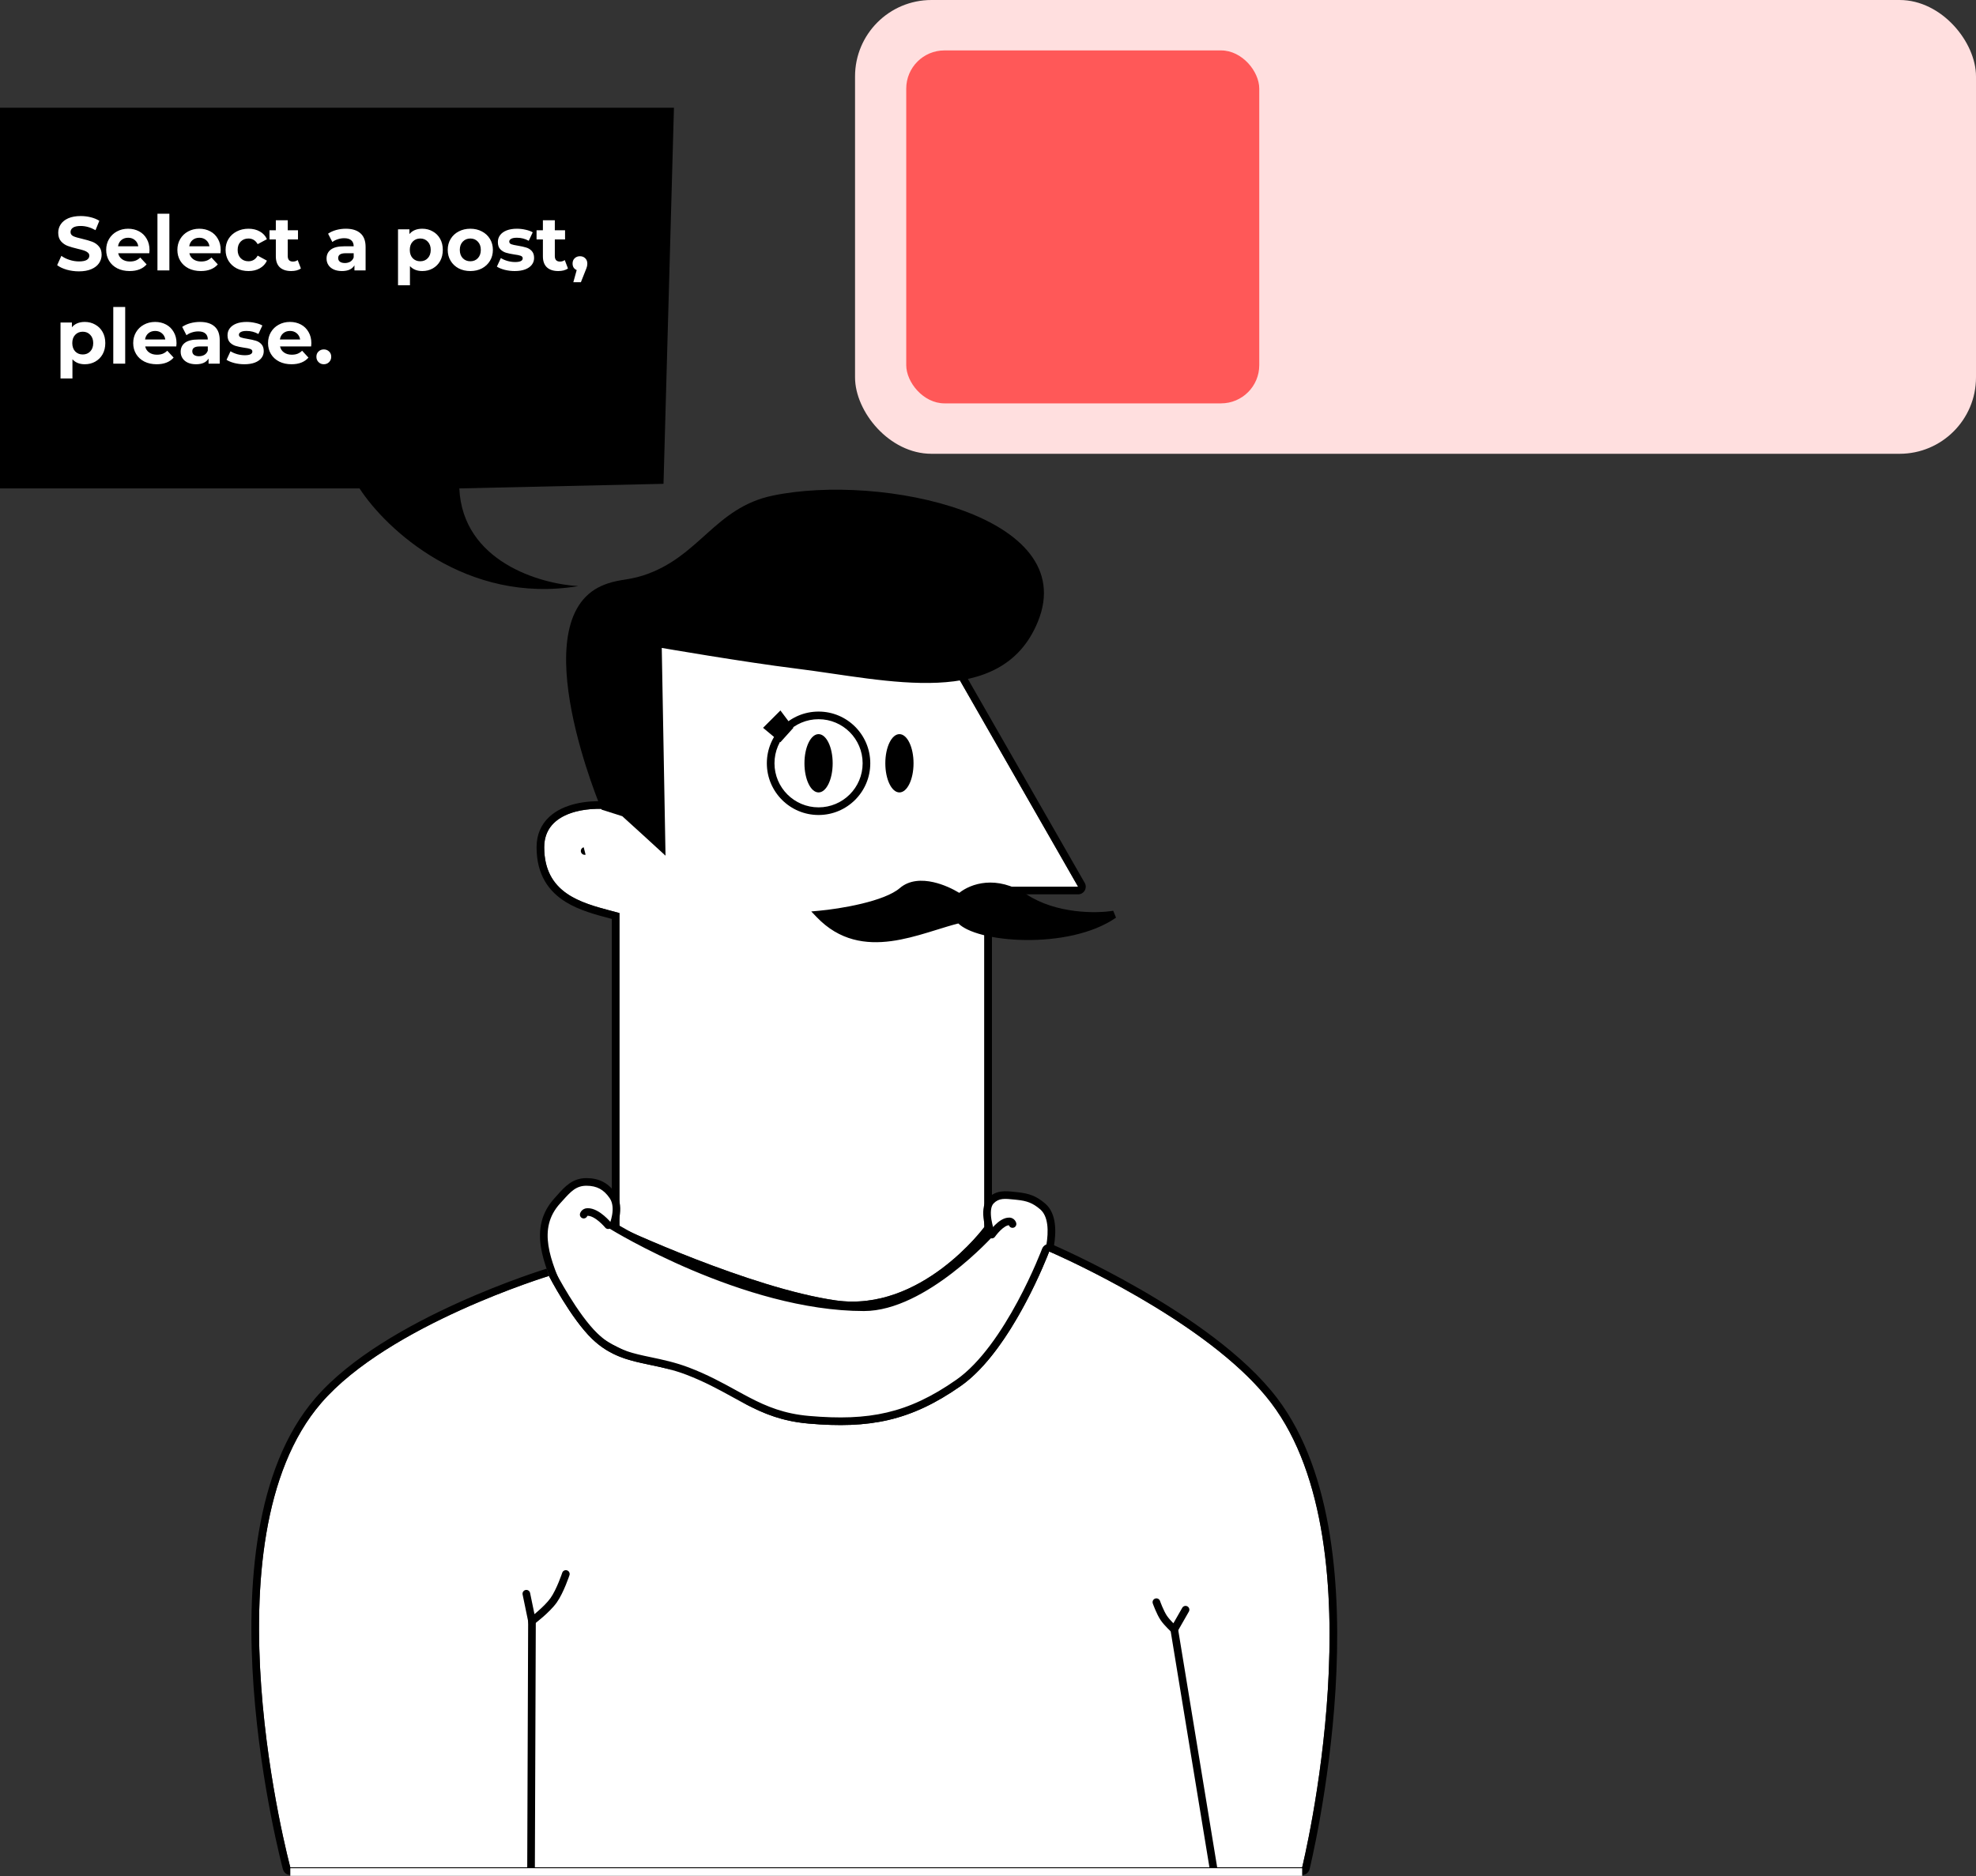 <svg width="2586" height="2456" viewBox="0 0 2586 2456" fill="none" xmlns="http://www.w3.org/2000/svg">
<rect x="0" y="0" width="2586" height="2456" fill="#333333" stroke="none"/>
<path d="M601.115 639.331C605.487 735.063 706.766 764.46 756.859 767.192C609.968 791.671 504.755 692.151 470.509 639.331H0V141H882L868.338 633.32L601.115 639.331Z" fill="black"/>
<path d="M103.3 355.2C97.767 355.2 92.4 354.467 87.2 353C82.067 351.467 77.933 349.5 74.8 347.1L80.3 334.9C83.3 337.1 86.867 338.867 91 340.2C95.133 341.533 99.267 342.2 103.4 342.2C108 342.2 111.4 341.533 113.6 340.2C115.8 338.8 116.9 336.967 116.9 334.7C116.9 333.033 116.233 331.667 114.9 330.6C113.633 329.467 111.967 328.567 109.9 327.9C107.9 327.233 105.167 326.5 101.7 325.7C96.367 324.433 92 323.167 88.6 321.9C85.2 320.633 82.267 318.6 79.8 315.8C77.4 313 76.2 309.267 76.2 304.6C76.2 300.533 77.3 296.867 79.5 293.6C81.7 290.267 85 287.633 89.4 285.7C93.867 283.767 99.3 282.8 105.7 282.8C110.167 282.8 114.533 283.333 118.8 284.4C123.067 285.467 126.8 287 130 289L125 301.3C118.533 297.633 112.067 295.8 105.6 295.8C101.067 295.8 97.7 296.533 95.5 298C93.367 299.467 92.3 301.4 92.3 303.8C92.3 306.2 93.533 308 96 309.2C98.533 310.333 102.367 311.467 107.5 312.6C112.833 313.867 117.2 315.133 120.6 316.4C124 317.667 126.9 319.667 129.3 322.4C131.767 325.133 133 328.833 133 333.5C133 337.5 131.867 341.167 129.6 344.5C127.4 347.767 124.067 350.367 119.6 352.3C115.133 354.233 109.7 355.2 103.3 355.2ZM195.67 327.3C195.67 327.5 195.57 328.9 195.37 331.5H154.67C155.403 334.833 157.136 337.467 159.87 339.4C162.603 341.333 166.003 342.3 170.07 342.3C172.87 342.3 175.336 341.9 177.47 341.1C179.67 340.233 181.703 338.9 183.57 337.1L191.87 346.1C186.803 351.9 179.403 354.8 169.67 354.8C163.603 354.8 158.236 353.633 153.57 351.3C148.903 348.9 145.303 345.6 142.77 341.4C140.236 337.2 138.97 332.433 138.97 327.1C138.97 321.833 140.203 317.1 142.67 312.9C145.203 308.633 148.636 305.333 152.97 303C157.37 300.6 162.27 299.4 167.67 299.4C172.936 299.4 177.703 300.533 181.97 302.8C186.236 305.067 189.57 308.333 191.97 312.6C194.436 316.8 195.67 321.7 195.67 327.3ZM167.77 311.2C164.236 311.2 161.27 312.2 158.87 314.2C156.47 316.2 155.003 318.933 154.47 322.4H180.97C180.436 319 178.97 316.3 176.57 314.3C174.17 312.233 171.236 311.2 167.77 311.2ZM206.055 279.8H221.655V354H206.055V279.8ZM288.834 327.3C288.834 327.5 288.734 328.9 288.534 331.5H247.834C248.567 334.833 250.3 337.467 253.034 339.4C255.767 341.333 259.167 342.3 263.234 342.3C266.034 342.3 268.5 341.9 270.634 341.1C272.834 340.233 274.867 338.9 276.734 337.1L285.034 346.1C279.967 351.9 272.567 354.8 262.834 354.8C256.767 354.8 251.4 353.633 246.734 351.3C242.067 348.9 238.467 345.6 235.934 341.4C233.4 337.2 232.134 332.433 232.134 327.1C232.134 321.833 233.367 317.1 235.834 312.9C238.367 308.633 241.8 305.333 246.134 303C250.534 300.6 255.434 299.4 260.834 299.4C266.1 299.4 270.867 300.533 275.134 302.8C279.4 305.067 282.734 308.333 285.134 312.6C287.6 316.8 288.834 321.7 288.834 327.3ZM260.934 311.2C257.4 311.2 254.434 312.2 252.034 314.2C249.634 316.2 248.167 318.933 247.634 322.4H274.134C273.6 319 272.134 316.3 269.734 314.3C267.334 312.233 264.4 311.2 260.934 311.2ZM325.22 354.8C319.486 354.8 314.32 353.633 309.72 351.3C305.186 348.9 301.62 345.6 299.02 341.4C296.486 337.2 295.22 332.433 295.22 327.1C295.22 321.767 296.486 317 299.02 312.8C301.62 308.6 305.186 305.333 309.72 303C314.32 300.6 319.486 299.4 325.22 299.4C330.886 299.4 335.82 300.6 340.02 303C344.286 305.333 347.386 308.7 349.32 313.1L337.22 319.6C334.42 314.667 330.386 312.2 325.12 312.2C321.053 312.2 317.686 313.533 315.02 316.2C312.353 318.867 311.02 322.5 311.02 327.1C311.02 331.7 312.353 335.333 315.02 338C317.686 340.667 321.053 342 325.12 342C330.453 342 334.486 339.533 337.22 334.6L349.32 341.2C347.386 345.467 344.286 348.8 340.02 351.2C335.82 353.6 330.886 354.8 325.22 354.8ZM393.783 351.4C392.249 352.533 390.349 353.4 388.083 354C385.883 354.533 383.549 354.8 381.083 354.8C374.683 354.8 369.716 353.167 366.183 349.9C362.716 346.633 360.983 341.833 360.983 335.5V313.4H352.683V301.4H360.983V288.3H376.583V301.4H389.983V313.4H376.583V335.3C376.583 337.567 377.149 339.333 378.283 340.6C379.483 341.8 381.149 342.4 383.283 342.4C385.749 342.4 387.849 341.733 389.583 340.4L393.783 351.4ZM452.56 299.4C460.893 299.4 467.293 301.4 471.76 305.4C476.227 309.333 478.46 315.3 478.46 323.3V354H463.86V347.3C460.927 352.3 455.46 354.8 447.46 354.8C443.327 354.8 439.727 354.1 436.66 352.7C433.66 351.3 431.36 349.367 429.76 346.9C428.16 344.433 427.36 341.633 427.36 338.5C427.36 333.5 429.227 329.567 432.96 326.7C436.76 323.833 442.593 322.4 450.46 322.4H462.86C462.86 319 461.827 316.4 459.76 314.6C457.693 312.733 454.593 311.8 450.46 311.8C447.593 311.8 444.76 312.267 441.96 313.2C439.227 314.067 436.893 315.267 434.96 316.8L429.36 305.9C432.293 303.833 435.793 302.233 439.86 301.1C443.993 299.967 448.227 299.4 452.56 299.4ZM451.36 344.3C454.027 344.3 456.393 343.7 458.46 342.5C460.527 341.233 461.993 339.4 462.86 337V331.5H452.16C445.76 331.5 442.56 333.6 442.56 337.8C442.56 339.8 443.327 341.4 444.86 342.6C446.46 343.733 448.627 344.3 451.36 344.3ZM552.699 299.4C557.699 299.4 562.233 300.567 566.299 302.9C570.433 305.167 573.666 308.4 575.999 312.6C578.333 316.733 579.499 321.567 579.499 327.1C579.499 332.633 578.333 337.5 575.999 341.7C573.666 345.833 570.433 349.067 566.299 351.4C562.233 353.667 557.699 354.8 552.699 354.8C545.833 354.8 540.433 352.633 536.499 348.3V373.4H520.899V300.2H535.799V306.4C539.666 301.733 545.299 299.4 552.699 299.4ZM549.999 342C553.999 342 557.266 340.667 559.799 338C562.399 335.267 563.699 331.633 563.699 327.1C563.699 322.567 562.399 318.967 559.799 316.3C557.266 313.567 553.999 312.2 549.999 312.2C545.999 312.2 542.699 313.567 540.099 316.3C537.566 318.967 536.299 322.567 536.299 327.1C536.299 331.633 537.566 335.267 540.099 338C542.699 340.667 545.999 342 549.999 342ZM615.542 354.8C609.876 354.8 604.776 353.633 600.242 351.3C595.776 348.9 592.276 345.6 589.742 341.4C587.209 337.2 585.942 332.433 585.942 327.1C585.942 321.767 587.209 317 589.742 312.8C592.276 308.6 595.776 305.333 600.242 303C604.776 300.6 609.876 299.4 615.542 299.4C621.209 299.4 626.276 300.6 630.742 303C635.209 305.333 638.709 308.6 641.242 312.8C643.776 317 645.042 321.767 645.042 327.1C645.042 332.433 643.776 337.2 641.242 341.4C638.709 345.6 635.209 348.9 630.742 351.3C626.276 353.633 621.209 354.8 615.542 354.8ZM615.542 342C619.542 342 622.809 340.667 625.342 338C627.942 335.267 629.242 331.633 629.242 327.1C629.242 322.567 627.942 318.967 625.342 316.3C622.809 313.567 619.542 312.2 615.542 312.2C611.542 312.2 608.242 313.567 605.642 316.3C603.042 318.967 601.742 322.567 601.742 327.1C601.742 331.633 603.042 335.267 605.642 338C608.242 340.667 611.542 342 615.542 342ZM673.57 354.8C669.103 354.8 664.736 354.267 660.47 353.2C656.203 352.067 652.803 350.667 650.27 349L655.47 337.8C657.87 339.333 660.77 340.6 664.17 341.6C667.57 342.533 670.903 343 674.17 343C680.77 343 684.07 341.367 684.07 338.1C684.07 336.567 683.17 335.467 681.37 334.8C679.57 334.133 676.803 333.567 673.07 333.1C668.67 332.433 665.036 331.667 662.17 330.8C659.303 329.933 656.803 328.4 654.67 326.2C652.603 324 651.57 320.867 651.57 316.8C651.57 313.4 652.536 310.4 654.47 307.8C656.47 305.133 659.336 303.067 663.07 301.6C666.87 300.133 671.336 299.4 676.47 299.4C680.27 299.4 684.036 299.833 687.77 300.7C691.57 301.5 694.703 302.633 697.17 304.1L691.97 315.2C687.236 312.533 682.07 311.2 676.47 311.2C673.136 311.2 670.636 311.667 668.97 312.6C667.303 313.533 666.47 314.733 666.47 316.2C666.47 317.867 667.37 319.033 669.17 319.7C670.97 320.367 673.836 321 677.77 321.6C682.17 322.333 685.77 323.133 688.57 324C691.37 324.8 693.803 326.3 695.87 328.5C697.936 330.7 698.97 333.767 698.97 337.7C698.97 341.033 697.97 344 695.97 346.6C693.97 349.2 691.036 351.233 687.17 352.7C683.37 354.1 678.836 354.8 673.57 354.8ZM743.295 351.4C741.761 352.533 739.861 353.4 737.595 354C735.395 354.533 733.061 354.8 730.595 354.8C724.195 354.8 719.228 353.167 715.695 349.9C712.228 346.633 710.495 341.833 710.495 335.5V313.4H702.195V301.4H710.495V288.3H726.095V301.4H739.495V313.4H726.095V335.3C726.095 337.567 726.661 339.333 727.795 340.6C728.995 341.8 730.661 342.4 732.795 342.4C735.261 342.4 737.361 341.733 739.095 340.4L743.295 351.4ZM759.028 335.4C761.828 335.4 764.128 336.3 765.928 338.1C767.728 339.833 768.628 342.133 768.628 345C768.628 346.333 768.461 347.667 768.128 349C767.795 350.333 767.061 352.333 765.928 355L760.228 369.4H750.328L754.728 353.5C753.061 352.833 751.728 351.767 750.728 350.3C749.795 348.767 749.328 347 749.328 345C749.328 342.133 750.228 339.833 752.028 338.1C753.895 336.3 756.228 335.4 759.028 335.4ZM111 421.4C116 421.4 120.533 422.567 124.6 424.9C128.733 427.167 131.967 430.4 134.3 434.6C136.633 438.733 137.8 443.567 137.8 449.1C137.8 454.633 136.633 459.5 134.3 463.7C131.967 467.833 128.733 471.067 124.6 473.4C120.533 475.667 116 476.8 111 476.8C104.133 476.8 98.733 474.633 94.8 470.3V495.4H79.2V422.2H94.1V428.4C97.967 423.733 103.6 421.4 111 421.4ZM108.3 464C112.3 464 115.567 462.667 118.1 460C120.7 457.267 122 453.633 122 449.1C122 444.567 120.7 440.967 118.1 438.3C115.567 435.567 112.3 434.2 108.3 434.2C104.3 434.2 101 435.567 98.4 438.3C95.867 440.967 94.6 444.567 94.6 449.1C94.6 453.633 95.867 457.267 98.4 460C101 462.667 104.3 464 108.3 464ZM148.243 401.8H163.843V476H148.243V401.8ZM231.021 449.3C231.021 449.5 230.921 450.9 230.721 453.5H190.021C190.754 456.833 192.488 459.467 195.221 461.4C197.954 463.333 201.354 464.3 205.421 464.3C208.221 464.3 210.688 463.9 212.821 463.1C215.021 462.233 217.054 460.9 218.921 459.1L227.221 468.1C222.154 473.9 214.754 476.8 205.021 476.8C198.954 476.8 193.588 475.633 188.921 473.3C184.254 470.9 180.654 467.6 178.121 463.4C175.588 459.2 174.321 454.433 174.321 449.1C174.321 443.833 175.554 439.1 178.021 434.9C180.554 430.633 183.988 427.333 188.321 425C192.721 422.6 197.621 421.4 203.021 421.4C208.288 421.4 213.054 422.533 217.321 424.8C221.588 427.067 224.921 430.333 227.321 434.6C229.788 438.8 231.021 443.7 231.021 449.3ZM203.121 433.2C199.588 433.2 196.621 434.2 194.221 436.2C191.821 438.2 190.354 440.933 189.821 444.4H216.321C215.788 441 214.321 438.3 211.921 436.3C209.521 434.233 206.588 433.2 203.121 433.2ZM261.642 421.4C269.976 421.4 276.376 423.4 280.842 427.4C285.309 431.333 287.542 437.3 287.542 445.3V476H272.942V469.3C270.009 474.3 264.542 476.8 256.542 476.8C252.409 476.8 248.809 476.1 245.742 474.7C242.742 473.3 240.442 471.367 238.842 468.9C237.242 466.433 236.442 463.633 236.442 460.5C236.442 455.5 238.309 451.567 242.042 448.7C245.842 445.833 251.676 444.4 259.542 444.4H271.942C271.942 441 270.909 438.4 268.842 436.6C266.776 434.733 263.676 433.8 259.542 433.8C256.676 433.8 253.842 434.267 251.042 435.2C248.309 436.067 245.976 437.267 244.042 438.8L238.442 427.9C241.376 425.833 244.876 424.233 248.942 423.1C253.076 421.967 257.309 421.4 261.642 421.4ZM260.442 466.3C263.109 466.3 265.476 465.7 267.542 464.5C269.609 463.233 271.076 461.4 271.942 459V453.5H261.242C254.842 453.5 251.642 455.6 251.642 459.8C251.642 461.8 252.409 463.4 253.942 464.6C255.542 465.733 257.709 466.3 260.442 466.3ZM319.761 476.8C315.294 476.8 310.928 476.267 306.661 475.2C302.394 474.067 298.994 472.667 296.461 471L301.661 459.8C304.061 461.333 306.961 462.6 310.361 463.6C313.761 464.533 317.094 465 320.361 465C326.961 465 330.261 463.367 330.261 460.1C330.261 458.567 329.361 457.467 327.561 456.8C325.761 456.133 322.994 455.567 319.261 455.1C314.861 454.433 311.228 453.667 308.361 452.8C305.494 451.933 302.994 450.4 300.861 448.2C298.794 446 297.761 442.867 297.761 438.8C297.761 435.4 298.728 432.4 300.661 429.8C302.661 427.133 305.528 425.067 309.261 423.6C313.061 422.133 317.528 421.4 322.661 421.4C326.461 421.4 330.228 421.833 333.961 422.7C337.761 423.5 340.894 424.633 343.361 426.1L338.161 437.2C333.428 434.533 328.261 433.2 322.661 433.2C319.328 433.2 316.828 433.667 315.161 434.6C313.494 435.533 312.661 436.733 312.661 438.2C312.661 439.867 313.561 441.033 315.361 441.7C317.161 442.367 320.028 443 323.961 443.6C328.361 444.333 331.961 445.133 334.761 446C337.561 446.8 339.994 448.3 342.061 450.5C344.128 452.7 345.161 455.767 345.161 459.7C345.161 463.033 344.161 466 342.161 468.6C340.161 471.2 337.228 473.233 333.361 474.7C329.561 476.1 325.028 476.8 319.761 476.8ZM407.486 449.3C407.486 449.5 407.386 450.9 407.186 453.5H366.486C367.219 456.833 368.953 459.467 371.686 461.4C374.419 463.333 377.819 464.3 381.886 464.3C384.686 464.3 387.153 463.9 389.286 463.1C391.486 462.233 393.519 460.9 395.386 459.1L403.686 468.1C398.619 473.9 391.219 476.8 381.486 476.8C375.419 476.8 370.053 475.633 365.386 473.3C360.719 470.9 357.119 467.6 354.586 463.4C352.053 459.2 350.786 454.433 350.786 449.1C350.786 443.833 352.019 439.1 354.486 434.9C357.019 430.633 360.453 427.333 364.786 425C369.186 422.6 374.086 421.4 379.486 421.4C384.753 421.4 389.519 422.533 393.786 424.8C398.053 427.067 401.386 430.333 403.786 434.6C406.253 438.8 407.486 443.7 407.486 449.3ZM379.586 433.2C376.053 433.2 373.086 434.2 370.686 436.2C368.286 438.2 366.819 440.933 366.286 444.4H392.786C392.253 441 390.786 438.3 388.386 436.3C385.986 434.233 383.053 433.2 379.586 433.2ZM423.772 476.8C421.039 476.8 418.739 475.867 416.872 474C415.005 472.133 414.072 469.8 414.072 467C414.072 464.133 415.005 461.833 416.872 460.1C418.739 458.3 421.039 457.4 423.772 457.4C426.505 457.4 428.805 458.3 430.672 460.1C432.539 461.833 433.472 464.133 433.472 467C433.472 469.8 432.539 472.133 430.672 474C428.805 475.867 426.505 476.8 423.772 476.8Z" fill="white"/>
<rect x="1119" width="1467" height="594" rx="100" fill="#FFDFDF"/>
<rect x="1186" y="66" width="462" height="462" rx="50" fill="#FF5858"/>
<path d="M810.668 1195.16V1606.21C810.668 1606.21 981.733 1686.2 1093.72 1702.2C1205.72 1718.2 1288.17 1606.21 1288.17 1606.21V1160.7H1410.92L1248.79 877.644C1248.79 877.644 1205.18 710.328 1093.72 697.965C963.592 683.529 854.902 754.411 810.668 877.644C786.313 945.497 810.668 1062.25 810.668 1062.25C795.08 1055.68 712.214 1052.21 712.214 1109.01C712.214 1174.24 768.825 1183.67 810.668 1195.16Z" fill="white"/>
<path fill-rule="evenodd" clip-rule="evenodd" d="M806.433 1615.27C802.916 1613.62 800.669 1610.09 800.669 1606.21V1202.84C799.951 1202.65 799.228 1202.46 798.499 1202.27C780.099 1197.44 758.272 1191.7 740.503 1180.75C729.739 1174.12 720.035 1165.36 713.072 1153.41C706.095 1141.43 702.214 1126.82 702.214 1109.01C702.214 1092.06 708.525 1079 718.543 1069.55C728.275 1060.37 740.957 1055.08 753.273 1052.14C765.667 1049.18 778.416 1048.42 789.07 1048.8C792.201 1048.92 795.265 1049.13 798.17 1049.45C797.912 1047.9 797.644 1046.26 797.367 1044.51C795.435 1032.32 793.115 1015.34 791.568 996.196C788.507 958.328 788.309 910.337 801.256 874.266C846.989 746.856 959.906 673.059 1094.83 688.026C1155.54 694.76 1196.51 743.42 1221.73 787.472C1234.51 809.782 1243.66 831.627 1249.62 847.861C1252.61 855.992 1254.8 862.75 1256.26 867.499C1256.99 869.875 1257.53 871.75 1257.9 873.047C1257.97 873.319 1258.04 873.565 1258.1 873.785L1419.6 1155.73C1421.37 1158.83 1421.36 1162.63 1419.57 1165.72C1417.79 1168.8 1414.49 1170.7 1410.92 1170.7H1298.17V1606.21C1298.17 1608.34 1297.49 1610.42 1296.23 1612.14L1288.17 1606.21V1160.7H1410.92L1248.79 877.644C1248.79 877.644 1205.18 710.328 1093.72 697.965C963.592 683.529 854.902 754.411 810.669 877.644C790.849 932.86 803.286 1020.45 808.606 1051.17C809.824 1058.2 810.669 1062.25 810.669 1062.25C808.39 1061.29 804.675 1060.39 799.991 1059.75C772.628 1055.96 712.214 1060.52 712.214 1109.01C712.214 1169.18 760.388 1181.88 800.703 1192.5C804.092 1193.39 807.425 1194.27 810.669 1195.16V1606.21L806.433 1615.27ZM810.669 1606.21C810.669 1606.21 981.733 1686.2 1093.72 1702.2C1205.72 1718.2 1288.17 1606.21 1288.17 1606.21C1296.23 1612.14 1296.22 1612.14 1296.22 1612.14L1296.21 1612.15L1296.19 1612.18L1296.13 1612.26C1296.08 1612.33 1296.01 1612.43 1295.92 1612.55C1295.77 1612.74 1295.57 1613 1295.32 1613.33C1295.26 1613.41 1295.2 1613.49 1295.13 1613.58C1294.45 1614.46 1293.45 1615.72 1292.16 1617.31C1289.57 1620.48 1285.78 1624.95 1280.88 1630.25C1271.1 1640.82 1256.85 1654.75 1238.95 1668.2C1203.32 1694.96 1152.04 1720.63 1092.31 1712.1C1035.11 1703.93 963.442 1679.56 906.586 1657.53C878.047 1646.47 853.034 1635.91 835.153 1628.12C826.211 1624.23 819.046 1621.02 814.11 1618.78C811.642 1617.67 809.731 1616.79 808.433 1616.19C807.784 1615.89 807.288 1615.66 806.952 1615.51L806.569 1615.33L806.443 1615.27L806.436 1615.27C806.434 1615.27 806.433 1615.27 810.669 1606.21Z" fill="black"/>
<path d="M841.436 1093.01L814.361 1068.4L787.286 1059.79C787.286 1059.79 682.836 813.512 787.286 766.883C807.19 757.997 820.688 760.029 841.436 753.346C915.579 729.46 935.009 664.618 1011.27 648.738C1153.54 619.111 1414.88 674.662 1358.32 813.649C1310.89 930.2 1161.41 889.951 1042.04 875.183C973.027 866.646 866.049 848.108 866.049 848.108L870.972 1120.09L841.436 1093.01Z" fill="black"/>
<path fill-rule="evenodd" clip-rule="evenodd" d="M763.883 1109.09C761.209 1109.78 759.602 1112.51 760.292 1115.19C760.983 1117.86 763.709 1119.47 766.382 1118.78L766.384 1118.78" fill="black"/>
<path d="M767.594 1547.13C782.86 1547.19 793.425 1553 802.053 1565.59C812.646 1581.06 802.053 1604.98 802.053 1604.98C802.053 1604.98 974.348 1711.14 1130.64 1711.14C1209.21 1711.14 1296.79 1613.59 1296.79 1613.59C1296.79 1613.59 1285.39 1583.46 1296.79 1571.75C1306.32 1561.95 1317.65 1564.21 1331.25 1565.59C1345.19 1567.01 1353.8 1570.05 1364.47 1579.13C1390.46 1601.24 1364.47 1666.51 1364.47 1666.51C1364.47 1666.51 1337.35 1732.51 1307.86 1766.2C1256.16 1825.24 1208.02 1847.82 1130.64 1860.96C1035.71 1877.08 977.651 1845.64 890.662 1804.35C824.181 1772.79 764.888 1764.79 735.596 1697.28C716.06 1652.25 696.389 1608.03 729.443 1571.75C741.383 1558.64 749.863 1547.07 767.594 1547.13Z" fill="white"/>
<path fill-rule="evenodd" clip-rule="evenodd" d="M729.105 1564.64C739.215 1553.29 749.215 1542.07 767.611 1542.13C775.895 1542.16 783.197 1543.76 789.686 1547.26C796.168 1550.75 801.523 1555.97 806.178 1562.77C812.578 1572.11 812.354 1583.57 810.957 1591.91C810.242 1596.19 809.173 1599.92 808.287 1602.58C808.258 1602.66 808.229 1602.75 808.201 1602.83C809.308 1603.49 810.667 1604.29 812.266 1605.21C817.239 1608.09 824.532 1612.21 833.776 1617.16C852.268 1627.05 878.551 1640.25 909.689 1653.45C972.073 1679.9 1053.49 1706.14 1130.65 1706.14C1168.15 1706.14 1208.54 1682.69 1240.13 1658.4C1255.8 1646.35 1269.06 1634.29 1278.4 1625.24C1283.06 1620.72 1286.75 1616.96 1289.26 1614.33C1289.96 1613.59 1290.58 1612.94 1291.09 1612.39C1290.88 1611.73 1290.64 1610.96 1290.39 1610.12C1289.46 1606.97 1288.33 1602.62 1287.58 1597.84C1286.83 1593.1 1286.41 1587.74 1287.02 1582.64C1287.62 1577.57 1289.3 1572.27 1293.2 1568.26C1303.7 1557.47 1316.45 1558.91 1328.18 1560.23C1329.38 1560.37 1330.57 1560.5 1331.75 1560.62C1338.97 1561.36 1345.11 1562.54 1350.93 1564.84C1356.78 1567.16 1362.06 1570.52 1367.71 1575.32C1375.51 1581.95 1379.09 1591.55 1380.4 1601.46C1381.71 1611.38 1380.82 1622.16 1379.15 1631.95C1377.48 1641.78 1374.97 1650.86 1372.9 1657.47C1371.86 1660.77 1370.92 1663.48 1370.24 1665.36C1369.9 1666.3 1369.63 1667.04 1369.43 1667.55C1369.34 1667.81 1369.26 1668 1369.21 1668.14C1369.18 1668.21 1369.16 1668.26 1369.14 1668.3L1369.13 1668.34L1369.12 1668.35L1369.12 1668.36C1369.12 1668.36 1369.12 1668.36 1364.47 1666.51C1369.1 1668.41 1369.1 1668.41 1369.1 1668.41L1369.1 1668.42L1369.09 1668.43L1369.08 1668.47L1369.01 1668.62C1368.96 1668.75 1368.88 1668.94 1368.77 1669.19C1368.56 1669.69 1368.25 1670.43 1367.85 1671.38C1367.04 1673.27 1365.85 1676.01 1364.34 1679.39C1361.31 1686.16 1356.97 1695.54 1351.69 1705.98C1341.19 1726.75 1326.81 1752.15 1311.62 1769.49C1285.46 1799.37 1260.02 1820.21 1231.19 1835.23C1202.39 1850.22 1170.45 1859.27 1131.48 1865.89C1040.39 1881.35 982.324 1853.63 903.411 1815.96C898.531 1813.63 893.571 1811.26 888.518 1808.86C873.793 1801.87 859.424 1796.05 845.519 1790.42C843.881 1789.75 842.249 1789.09 840.624 1788.43C825.269 1782.19 810.48 1776.03 796.819 1768.7C769.3 1753.93 746.211 1734.3 731.01 1699.27C730.774 1698.72 730.538 1698.18 730.302 1697.64C720.833 1675.82 711.12 1653.45 707.856 1631.99C704.457 1609.64 707.978 1587.89 725.747 1568.38C726.875 1567.14 727.991 1565.89 729.105 1564.64ZM1364.47 1666.51L1369.1 1668.41L1369.11 1668.39L1369.12 1668.36L1364.47 1666.51ZM1359.83 1664.66L1359.83 1664.66L1359.83 1664.65L1359.84 1664.63L1359.85 1664.62L1359.85 1664.61L1359.89 1664.51C1359.93 1664.39 1360 1664.22 1360.09 1663.99C1360.26 1663.54 1360.52 1662.85 1360.84 1661.97C1361.48 1660.19 1362.37 1657.63 1363.36 1654.47C1365.35 1648.14 1367.72 1639.52 1369.29 1630.27C1370.87 1620.98 1371.61 1611.3 1370.48 1602.77C1369.35 1594.22 1366.44 1587.37 1361.23 1582.94C1356.21 1578.67 1351.85 1575.97 1347.24 1574.14C1342.6 1572.3 1337.47 1571.25 1330.74 1570.57C1329.67 1570.46 1328.64 1570.35 1327.63 1570.24C1314.98 1568.91 1307.31 1568.1 1300.37 1575.23C1298.57 1577.08 1297.41 1579.95 1296.95 1583.82C1296.49 1587.67 1296.78 1592.03 1297.45 1596.28C1298.12 1600.5 1299.13 1604.41 1299.98 1607.28C1300.4 1608.71 1300.78 1609.87 1301.05 1610.66C1301.19 1611.05 1301.29 1611.35 1301.36 1611.55C1301.4 1611.65 1301.43 1611.73 1301.44 1611.77L1301.46 1611.82L1301.46 1611.82L1301.46 1611.82L1301.46 1611.83L1302.54 1614.67L1300.51 1616.93L1296.79 1613.59C1300.51 1616.93 1300.51 1616.93 1300.51 1616.93L1300.5 1616.94L1300.43 1617.02C1300.39 1617.07 1300.32 1617.14 1300.23 1617.24C1300.05 1617.43 1299.79 1617.71 1299.46 1618.08C1298.78 1618.81 1297.78 1619.88 1296.49 1621.24C1293.9 1623.94 1290.13 1627.8 1285.36 1632.42C1275.82 1641.66 1262.27 1653.99 1246.23 1666.33C1214.39 1690.81 1171.71 1716.14 1130.65 1716.14C1051.5 1716.14 968.625 1689.3 905.787 1662.66C874.314 1649.32 847.755 1635.98 829.057 1625.97C819.707 1620.97 812.317 1616.79 807.258 1613.87C804.728 1612.4 802.78 1611.25 801.46 1610.46C800.8 1610.07 800.297 1609.76 799.957 1609.55C799.787 1609.45 799.658 1609.37 799.57 1609.32L799.469 1609.26L799.434 1609.24C799.432 1609.23 799.431 1609.23 802.053 1604.98L799.431 1609.23L795.714 1606.94L797.479 1602.96L797.48 1602.96L797.482 1602.95L797.492 1602.93C797.505 1602.9 797.528 1602.84 797.558 1602.77C797.62 1602.62 797.714 1602.39 797.835 1602.09C798.075 1601.48 798.417 1600.57 798.799 1599.42C799.568 1597.11 800.486 1593.9 801.094 1590.26C802.346 1582.78 802.123 1574.54 797.929 1568.42C793.955 1562.62 789.715 1558.64 784.94 1556.06C780.174 1553.49 774.56 1552.16 767.577 1552.13C753.886 1552.09 746.954 1559.79 736.376 1571.54C735.336 1572.69 734.26 1573.89 733.139 1575.12C717.854 1591.89 714.685 1610.39 717.742 1630.48C720.808 1650.64 730.07 1671.98 739.768 1694.33L740.184 1695.29C754.274 1727.76 775.477 1745.89 801.548 1759.89C814.682 1766.94 829.012 1772.92 844.388 1779.17C846.007 1779.82 847.638 1780.48 849.28 1781.15C863.158 1786.77 877.801 1792.71 892.806 1799.83C897.708 1802.16 902.512 1804.45 907.232 1806.7C986.514 1844.53 1041.9 1870.95 1129.81 1856.03C1168.21 1849.51 1199.03 1840.7 1226.57 1826.36C1254.08 1812.04 1278.57 1792.06 1304.1 1762.9C1318.41 1746.56 1332.33 1722.11 1342.77 1701.47C1347.96 1691.2 1352.23 1681.97 1355.21 1675.31C1356.7 1671.98 1357.86 1669.3 1358.65 1667.45C1359.05 1666.52 1359.35 1665.81 1359.55 1665.33C1359.61 1665.19 1359.66 1665.08 1359.7 1664.98C1359.73 1664.9 1359.76 1664.84 1359.78 1664.79" fill="black"/>
<path fill-rule="evenodd" clip-rule="evenodd" d="M799.775 1600.58C799.775 1600.59 799.776 1600.59 796.087 1603.59L799.776 1600.59C801.521 1602.73 801.2 1605.88 799.06 1607.62C796.92 1609.36 793.773 1609.05 792.027 1606.91C792.027 1606.91 792.026 1606.91 792.025 1606.9L792.006 1606.88C791.986 1606.86 791.953 1606.82 791.907 1606.76C791.816 1606.65 791.673 1606.49 791.483 1606.27C791.103 1605.83 790.536 1605.19 789.814 1604.42C788.363 1602.88 786.315 1600.83 783.918 1598.81C781.505 1596.78 778.843 1594.87 776.165 1593.5C773.453 1592.12 771.036 1591.46 769.013 1591.52C768.799 1591.53 768.679 1591.55 768.618 1591.58C767.754 1594.03 765.12 1595.44 762.571 1594.73C759.909 1594 758.348 1591.24 759.084 1588.58L763.903 1589.91C759.084 1588.58 759.084 1588.58 759.085 1588.57L759.087 1588.57L759.09 1588.56L759.097 1588.53L759.112 1588.48C759.122 1588.45 759.135 1588.41 759.148 1588.36C759.176 1588.28 759.21 1588.17 759.251 1588.06C759.334 1587.83 759.448 1587.55 759.6 1587.24C759.902 1586.61 760.379 1585.79 761.108 1584.96C762.66 1583.2 765.161 1581.63 768.708 1581.52C773.027 1581.39 777.161 1582.79 780.709 1584.6C784.29 1586.42 787.595 1588.84 790.357 1591.16C793.134 1593.5 795.468 1595.83 797.105 1597.58C797.927 1598.45 798.58 1599.19 799.035 1599.71C799.262 1599.97 799.44 1600.18 799.565 1600.33C799.628 1600.41 799.677 1600.47 799.712 1600.51L799.754 1600.56L799.768 1600.58L799.773 1600.58L799.775 1600.58ZM768.566 1591.6C768.564 1591.6 768.573 1591.59 768.6 1591.58C768.581 1591.6 768.568 1591.61 768.566 1591.6Z" fill="black"/>
<path fill-rule="evenodd" clip-rule="evenodd" d="M1293.9 1613.21C1293.9 1613.21 1293.9 1613.21 1298.02 1616.05L1293.9 1613.21C1292.33 1615.49 1292.91 1618.6 1295.18 1620.17C1297.45 1621.74 1300.56 1621.16 1302.13 1618.89C1302.13 1618.89 1302.13 1618.89 1302.13 1618.89C1302.13 1618.89 1302.13 1618.89 1302.13 1618.89C1302.13 1618.89 1302.13 1618.89 1302.13 1618.89L1302.13 1618.89L1302.15 1618.87C1302.17 1618.84 1302.19 1618.81 1302.23 1618.75C1302.31 1618.64 1302.43 1618.47 1302.59 1618.26C1302.91 1617.82 1303.39 1617.18 1304 1616.42C1305.22 1614.87 1306.95 1612.84 1308.96 1610.84C1310.99 1608.82 1313.2 1606.95 1315.38 1605.64C1317.41 1604.41 1319.08 1603.88 1320.36 1603.83C1321.17 1606.24 1323.7 1607.68 1326.23 1607.09C1328.92 1606.46 1330.59 1603.77 1329.96 1601.08L1325.15 1602.21C1329.96 1601.08 1329.96 1601.08 1329.96 1601.08L1329.96 1601.07L1329.96 1601.06L1329.95 1601.04L1329.94 1600.99C1329.93 1600.96 1329.92 1600.92 1329.91 1600.89C1329.89 1600.81 1329.86 1600.71 1329.83 1600.61C1329.77 1600.39 1329.67 1600.13 1329.55 1599.82C1329.31 1599.23 1328.91 1598.42 1328.29 1597.58C1326.97 1595.82 1324.63 1593.96 1321.08 1593.83C1317.03 1593.69 1313.28 1595.23 1310.21 1597.08C1307.1 1598.95 1304.25 1601.42 1301.91 1603.75C1299.54 1606.1 1297.56 1608.45 1296.17 1610.2C1295.47 1611.07 1294.92 1611.81 1294.53 1612.34C1294.34 1612.6 1294.19 1612.81 1294.08 1612.96C1294.03 1613.03 1293.99 1613.09 1293.96 1613.13L1293.92 1613.19L1293.91 1613.2L1293.9 1613.21Z" fill="black"/>
<path d="M420.543 1836.34C509.067 1733.99 718.367 1670.2 718.367 1670.2C718.367 1670.2 747.199 1725.98 774.978 1752.66C812.065 1788.27 850.009 1781.1 898.047 1799.42C962.01 1823.82 989.833 1857.48 1058.03 1863.42C1137.93 1870.37 1191.71 1860.18 1257.41 1814.19C1324.78 1767.03 1373.09 1638.2 1373.09 1638.2C1373.09 1638.2 1580.53 1726.97 1663.53 1836.34C1807.37 2025.9 1704.14 2444.3 1704.14 2444.3H379.93C379.93 2444.3 264.888 2016.32 420.543 1836.34Z" fill="white"/>
<path fill-rule="evenodd" clip-rule="evenodd" d="M715.452 1660.64L718.367 1670.2ZM727.251 1665.61L727.253 1665.61L727.265 1665.64L727.32 1665.74C727.37 1665.84 727.448 1665.99 727.552 1666.19C727.759 1666.58 728.071 1667.17 728.481 1667.94C729.3 1669.47 730.509 1671.71 732.048 1674.48C735.129 1680.02 739.522 1687.69 744.762 1696.17C755.376 1713.34 768.982 1733.04 781.905 1745.44C798.719 1761.59 815.621 1768.1 834.794 1772.81C840.147 1774.13 845.861 1775.33 851.868 1776.59C866.962 1779.76 883.906 1783.33 901.611 1790.08C925.877 1799.34 945.41 1810.06 963.131 1819.8C969.287 1823.18 975.224 1826.44 981.065 1829.47C1003.86 1841.33 1026.56 1850.64 1058.9 1853.46C1098.26 1856.88 1130.52 1856.02 1160.76 1848.92C1190.92 1841.85 1219.63 1828.43 1251.67 1806C1283.3 1783.86 1311.31 1741.7 1331.71 1703.77C1341.8 1685.02 1349.82 1667.71 1355.32 1655.08C1358.07 1648.77 1360.18 1643.64 1361.6 1640.1C1362.31 1638.34 1362.85 1636.97 1363.21 1636.05C1363.38 1635.59 1363.52 1635.24 1363.6 1635.01L1363.7 1634.76L1363.73 1634.69C1363.73 1634.69 1363.73 1634.69 1363.73 1634.69C1364.69 1632.14 1366.65 1630.08 1369.16 1629.01C1371.67 1627.94 1374.51 1627.94 1377.02 1629.01L1373.09 1638.2C1373.09 1638.2 1371.81 1641.6 1369.39 1647.5C1356.89 1677.9 1313.84 1774.69 1257.41 1814.19C1191.71 1860.18 1137.93 1870.37 1058.04 1863.42C1014.96 1859.67 987.99 1844.86 957.85 1828.31C940.27 1818.66 921.611 1808.41 898.047 1799.42C881.119 1792.97 865.445 1789.67 850.62 1786.56C823.374 1780.84 798.996 1775.72 774.979 1752.66C747.199 1725.98 718.367 1670.2 718.367 1670.2C718.367 1670.2 509.067 1733.99 420.543 1836.34C264.888 2016.32 379.93 2444.3 379.93 2444.3C370.273 2446.9 370.272 2446.89 370.271 2446.89L370.248 2446.8L370.181 2446.55C370.124 2446.33 370.039 2446.01 369.93 2445.59C369.711 2444.76 369.391 2443.52 368.982 2441.9C368.165 2438.68 366.992 2433.94 365.558 2427.85C362.69 2415.69 358.776 2398.14 354.571 2376.53C346.166 2333.32 336.58 2273.79 331.892 2208.53C327.207 2143.32 327.387 2072.09 338.671 2005.59C349.942 1939.18 372.423 1876.7 412.979 1829.8C458.746 1776.88 534.918 1734.62 598.523 1705.78C630.515 1691.28 659.699 1680.01 680.887 1672.36C691.486 1668.54 700.096 1665.62 706.07 1663.65C709.057 1662.66 711.387 1661.91 712.977 1661.41C713.772 1661.16 714.383 1660.97 714.799 1660.84C715.007 1660.77 715.166 1660.72 715.275 1660.69L715.402 1660.65L715.447 1660.64C715.45 1660.64 715.452 1660.64 718.367 1670.2M1704.14 2444.3C1704.14 2444.3 1807.37 2025.9 1663.53 1836.34C1590.95 1740.7 1423.22 1660.82 1382.24 1642.27C1376.36 1639.6 1373.09 1638.2 1373.09 1638.2C1377.02 1629.01 1377.03 1629.01 1377.03 1629.01L1377.04 1629.02L1377.2 1629.09C1377.3 1629.13 1377.46 1629.2 1377.67 1629.29C1378.08 1629.47 1378.68 1629.73 1379.46 1630.07C1381.03 1630.76 1383.34 1631.79 1386.29 1633.12C1392.19 1635.79 1400.7 1639.72 1411.15 1644.78C1432.06 1654.89 1460.8 1669.51 1492.18 1687.59C1554.58 1723.55 1628.71 1773.91 1671.5 1830.3C1708.82 1879.49 1729.74 1942.96 1740.43 2009.72C1751.14 2076.57 1751.7 2147.43 1747.76 2212.01C1743.82 2276.64 1735.35 2335.25 1727.87 2377.7C1724.13 2398.93 1720.64 2416.14 1718.07 2428.06C1716.79 2434.02 1715.74 2438.65 1715.01 2441.81C1714.64 2443.39 1714.36 2444.6 1714.16 2445.42C1714.06 2445.83 1713.99 2446.15 1713.93 2446.36L1713.87 2446.6L1713.85 2446.69C1713.85 2446.69 1713.85 2446.7 1704.14 2444.3ZM1704.14 2444.3H379.93L370.273 2446.9C371.447 2451.26 375.407 2454.3 379.93 2454.3H1704.14C1708.74 2454.3 1712.75 2451.16 1713.85 2446.7L1704.14 2444.3Z" fill="black"/>
<path fill-rule="evenodd" clip-rule="evenodd" d="M701.215 2118.19L699.985 2445.55L689.985 2445.51L691.215 2118.15L701.215 2118.19Z" fill="black"/>
<path fill-rule="evenodd" clip-rule="evenodd" d="M1540.47 2124.74L1593.39 2447.18L1583.52 2448.8L1530.6 2126.36L1540.47 2124.74Z" fill="black"/>
<path fill-rule="evenodd" clip-rule="evenodd" d="M1518.1 2095.59C1518.1 2095.59 1518.1 2095.59 1518.1 2095.59L1518.11 2095.62L1518.15 2095.72C1518.18 2095.81 1518.23 2095.95 1518.3 2096.13C1518.43 2096.5 1518.63 2097.03 1518.88 2097.7C1519.39 2099.03 1520.12 2100.89 1521 2102.97C1522.8 2107.21 1525.1 2112.05 1527.35 2115.34C1529.31 2118.19 1532.44 2121.62 1535.23 2124.47C1535.36 2124.61 1535.49 2124.74 1535.62 2124.87L1547.2 2104.61C1548.57 2102.22 1551.62 2101.38 1554.02 2102.75C1556.42 2104.12 1557.25 2107.18 1555.88 2109.57L1538.01 2140.84L1533.4 2136.63L1536.77 2132.94C1533.4 2136.63 1533.4 2136.63 1533.4 2136.63L1533.4 2136.63L1533.39 2136.63L1533.36 2136.6L1533.28 2136.52C1533.2 2136.45 1533.1 2136.35 1532.96 2136.23C1532.69 2135.97 1532.3 2135.61 1531.83 2135.16C1530.87 2134.25 1529.56 2132.96 1528.09 2131.47C1525.23 2128.55 1521.58 2124.6 1519.11 2121C1516.26 2116.84 1513.63 2111.22 1511.79 2106.87C1510.85 2104.65 1510.07 2102.67 1509.53 2101.24C1509.26 2100.53 1509.05 2099.95 1508.9 2099.55C1508.83 2099.35 1508.77 2099.19 1508.73 2099.08L1508.69 2098.96L1508.68 2098.92L1508.67 2098.91C1508.67 2098.91 1508.67 2098.91 1513.39 2097.25L1508.67 2098.91C1507.76 2096.3 1509.13 2093.45 1511.73 2092.53C1514.34 2091.62 1517.19 2092.99 1518.1 2095.59Z" fill="black"/>
<path fill-rule="evenodd" clip-rule="evenodd" d="M742.09 2055.58C744.711 2056.45 746.134 2059.28 745.266 2061.9L740.519 2060.33C745.266 2061.9 745.266 2061.9 745.266 2061.9L745.259 2061.92L745.24 2061.98C745.224 2062.02 745.201 2062.09 745.172 2062.18C745.112 2062.36 745.025 2062.61 744.911 2062.94C744.685 2063.6 744.354 2064.55 743.93 2065.71C743.084 2068.05 741.864 2071.29 740.368 2074.93C737.418 2082.09 733.243 2091.15 728.595 2097.69C723.803 2104.42 716.35 2111.51 710.331 2116.77C707.279 2119.43 704.513 2121.69 702.509 2123.29C701.506 2124.09 700.691 2124.73 700.123 2125.17C699.84 2125.39 699.617 2125.56 699.464 2125.67C699.388 2125.73 699.328 2125.78 699.287 2125.81L699.22 2125.86C699.219 2125.86 699.219 2125.86 696.215 2121.86L699.219 2125.86L692.916 2130.6L683.935 2087.19C683.375 2084.48 685.114 2081.84 687.818 2081.28C690.522 2080.72 693.168 2082.46 693.727 2085.16L699.463 2112.88C700.776 2111.79 702.228 2110.56 703.754 2109.23C709.672 2104.07 716.372 2097.62 720.446 2091.89C724.398 2086.33 728.222 2078.16 731.121 2071.12C732.55 2067.65 733.718 2064.54 734.528 2062.31C734.932 2061.19 735.246 2060.3 735.458 2059.68C735.564 2059.38 735.644 2059.14 735.697 2058.98C735.723 2058.9 735.743 2058.85 735.756 2058.81L735.769 2058.77L735.772 2058.76C735.772 2058.76 735.773 2058.76 735.773 2058.76M742.09 2055.58C739.468 2054.71 736.64 2056.14 735.773 2058.76Z" fill="black"/>
<path fill-rule="evenodd" clip-rule="evenodd" d="M1704.14 2455.45H379.93V2445.45H1704.14V2455.45Z" fill="white"/>
<path d="M1089.72 999.128C1089.72 1020.2 1081.45 1037.28 1071.25 1037.28C1061.06 1037.28 1052.79 1020.2 1052.79 999.128C1052.79 978.058 1061.06 960.977 1071.25 960.977C1081.45 960.977 1089.72 978.058 1089.72 999.128Z" fill="black"/>
<path d="M1195.55 999.128C1195.55 1020.2 1187.29 1037.28 1177.09 1037.28C1166.9 1037.28 1158.63 1020.2 1158.63 999.128C1158.63 978.058 1166.9 960.977 1177.09 960.977C1187.29 960.977 1195.55 978.058 1195.55 999.128Z" fill="black"/>
<path fill-rule="evenodd" clip-rule="evenodd" d="M1071.25 1056.82C1103.11 1056.82 1128.94 1030.99 1128.94 999.128C1128.94 967.268 1103.11 941.441 1071.25 941.441C1039.39 941.441 1013.57 967.268 1013.57 999.128C1013.57 1030.99 1039.39 1056.82 1071.25 1056.82ZM1071.25 1066.82C1108.64 1066.82 1138.94 1036.51 1138.94 999.128C1138.94 961.745 1108.64 931.441 1071.25 931.441C1033.87 931.441 1003.57 961.745 1003.57 999.128C1003.57 1036.51 1033.87 1066.82 1071.25 1066.82Z" fill="black"/>
<path d="M1006.03 952.362L1020.8 964.669L1031.87 952.362L1020.8 937.594L1006.03 952.362Z" fill="black"/>
<path fill-rule="evenodd" clip-rule="evenodd" d="M1021.34 929.982L1038.34 952.651L1021.29 971.591L998.621 952.698L1021.34 929.982ZM1013.44 952.026L1020.3 957.747L1025.41 952.073L1020.26 945.206L1013.44 952.026Z" fill="black"/>
<path d="M1180.79 1166.34C1159.13 1185.05 1099.56 1194.64 1072.49 1197.11C1129.1 1256.18 1203.35 1215.57 1255.86 1203.26C1276.53 1228.86 1397.39 1238.95 1457.69 1197.11C1435.54 1200.8 1381.14 1201.54 1340.77 1174.95C1300.41 1148.37 1267.34 1163.88 1255.86 1174.95C1239.86 1164.29 1202.45 1147.63 1180.79 1166.34Z" fill="black"/>
<path fill-rule="evenodd" clip-rule="evenodd" d="M1219.35 1164.51C1205.91 1161.49 1193.12 1162.3 1184.05 1170.12C1178.02 1175.33 1169.64 1179.69 1160.37 1183.34C1151.03 1187.03 1140.47 1190.12 1129.84 1192.68C1113.53 1196.6 1096.84 1199.31 1083.75 1200.92C1108.76 1222.44 1136.79 1225.77 1165.05 1221.99C1180.73 1219.9 1196.39 1215.61 1211.56 1211.01C1215.36 1209.86 1219.15 1208.69 1222.89 1207.52C1233.97 1204.08 1244.75 1200.73 1254.72 1198.39L1257.77 1197.68L1259.75 1200.12C1261.69 1202.52 1265.12 1205.09 1270.19 1207.57C1275.2 1210.02 1281.51 1212.25 1288.88 1214.14C1303.6 1217.91 1322.12 1220.23 1341.97 1220.47C1373.58 1220.86 1407.81 1215.98 1435.05 1203.95C1426.15 1204.09 1416.06 1203.67 1405.44 1202.34C1383.56 1199.61 1359.05 1192.98 1338.02 1179.13C1299.88 1154.01 1269.37 1168.87 1259.33 1178.55L1256.43 1181.35L1253.08 1179.11C1245.46 1174.03 1232.67 1167.5 1219.35 1164.51ZM1255.39 1168.73C1246.91 1163.55 1234.56 1157.68 1221.54 1154.75C1206.85 1151.45 1190.12 1151.67 1177.52 1162.56C1172.72 1166.7 1165.53 1170.56 1156.7 1174.04C1147.93 1177.5 1137.85 1180.46 1127.5 1182.95C1106.79 1187.93 1085.37 1190.91 1072.03 1192.13L1061.69 1193.07L1068.88 1200.57C1098.62 1231.6 1133.14 1236.35 1166.37 1231.91C1182.89 1229.7 1199.18 1225.21 1214.46 1220.58C1218.45 1219.38 1222.34 1218.16 1226.16 1216.98C1236.07 1213.9 1245.41 1211 1254.18 1208.81C1257.25 1211.76 1261.25 1214.33 1265.79 1216.55C1271.58 1219.39 1278.58 1221.82 1286.39 1223.82C1302.03 1227.83 1321.37 1230.22 1341.85 1230.47C1382.64 1230.97 1429.15 1222.99 1460.54 1201.21L1456.87 1192.17C1446.27 1193.94 1427.62 1195.04 1406.68 1192.42C1385.74 1189.8 1362.86 1183.51 1343.52 1170.78C1303.88 1144.67 1270.28 1156.86 1255.39 1168.73Z" fill="black"/>
</svg>
